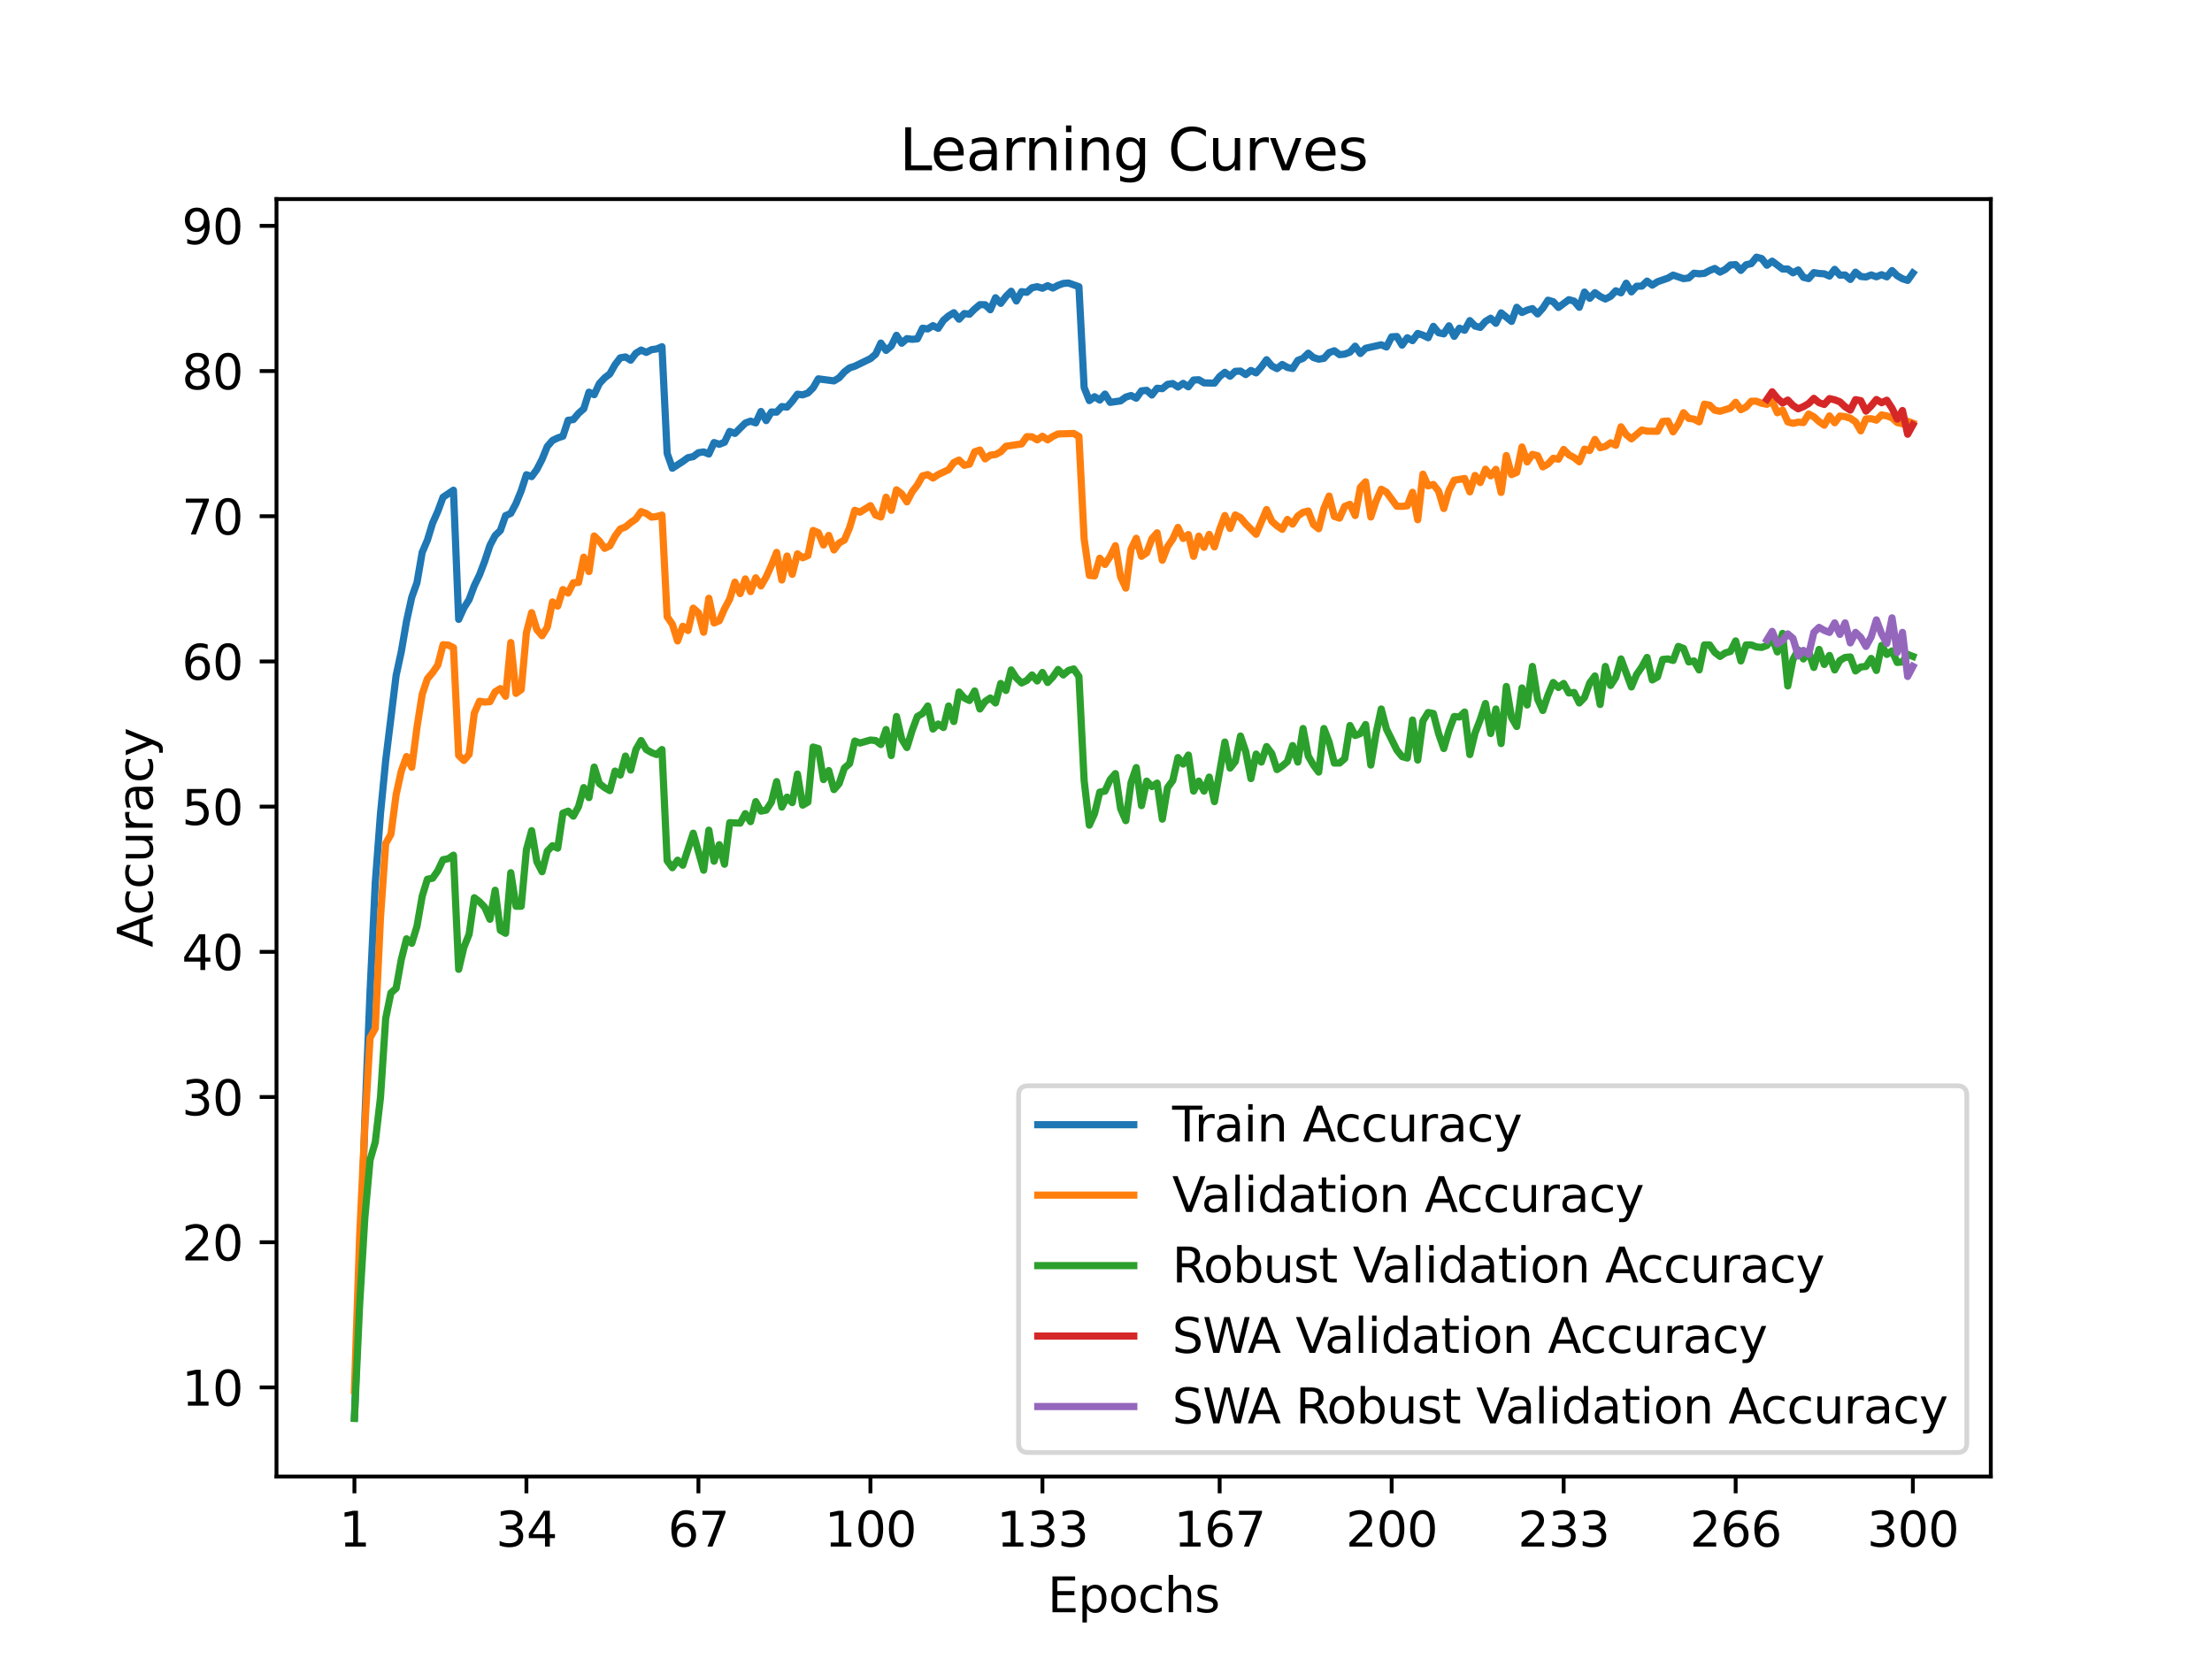 <?xml version="1.0" encoding="utf-8" standalone="no"?>
<!DOCTYPE svg PUBLIC "-//W3C//DTD SVG 1.1//EN"
  "http://www.w3.org/Graphics/SVG/1.1/DTD/svg11.dtd">
<svg xmlns:xlink="http://www.w3.org/1999/xlink" width="460.8pt" height="345.6pt" viewBox="0 0 460.8 345.6" xmlns="http://www.w3.org/2000/svg" version="1.1">
 <defs>
  <style type="text/css">*{stroke-linejoin: round; stroke-linecap: butt}</style>
 </defs>
 <g id="figure_1">
  <g id="patch_1">
   <path d="M 0 345.6 
L 460.8 345.6 
L 460.8 0 
L 0 0 
z
" style="fill: #ffffff"/>
  </g>
  <g id="axes_1">
   <g id="patch_2">
    <path d="M 57.6 307.584 
L 414.72 307.584 
L 414.72 41.472 
L 57.6 41.472 
z
" style="fill: #ffffff"/>
   </g>
   <g id="matplotlib.axis_1">
    <g id="xtick_1">
     <g id="line2d_1">
      <defs>
       <path id="m3c222fd1fa" d="M 0 0 
L 0 3.5 
" style="stroke: #000000; stroke-width: 0.8"/>
      </defs>
      <g>
       <use xlink:href="#m3c222fd1fa" x="73.833" y="307.584" style="stroke: #000000; stroke-width: 0.8"/>
      </g>
     </g>
     <g id="text_1">
      <!-- 1 -->
      <g transform="translate(70.651 322.182) scale(0.1 -0.1)">
       <defs>
        <path id="DejaVuSans-31" d="M 794 531 
L 1825 531 
L 1825 4091 
L 703 3866 
L 703 4441 
L 1819 4666 
L 2450 4666 
L 2450 531 
L 3481 531 
L 3481 0 
L 794 0 
L 794 531 
z
" transform="scale(0.016)"/>
       </defs>
       <use xlink:href="#DejaVuSans-31"/>
      </g>
     </g>
    </g>
    <g id="xtick_2">
     <g id="line2d_2">
      <g>
       <use xlink:href="#m3c222fd1fa" x="109.664" y="307.584" style="stroke: #000000; stroke-width: 0.8"/>
      </g>
     </g>
     <g id="text_2">
      <!-- 34 -->
      <g transform="translate(103.302 322.182) scale(0.1 -0.1)">
       <defs>
        <path id="DejaVuSans-33" d="M 2597 2516 
Q 3050 2419 3304 2112 
Q 3559 1806 3559 1356 
Q 3559 666 3084 287 
Q 2609 -91 1734 -91 
Q 1441 -91 1130 -33 
Q 819 25 488 141 
L 488 750 
Q 750 597 1062 519 
Q 1375 441 1716 441 
Q 2309 441 2620 675 
Q 2931 909 2931 1356 
Q 2931 1769 2642 2001 
Q 2353 2234 1838 2234 
L 1294 2234 
L 1294 2753 
L 1863 2753 
Q 2328 2753 2575 2939 
Q 2822 3125 2822 3475 
Q 2822 3834 2567 4026 
Q 2313 4219 1838 4219 
Q 1578 4219 1281 4162 
Q 984 4106 628 3988 
L 628 4550 
Q 988 4650 1302 4700 
Q 1616 4750 1894 4750 
Q 2613 4750 3031 4423 
Q 3450 4097 3450 3541 
Q 3450 3153 3228 2886 
Q 3006 2619 2597 2516 
z
" transform="scale(0.016)"/>
        <path id="DejaVuSans-34" d="M 2419 4116 
L 825 1625 
L 2419 1625 
L 2419 4116 
z
M 2253 4666 
L 3047 4666 
L 3047 1625 
L 3713 1625 
L 3713 1100 
L 3047 1100 
L 3047 0 
L 2419 0 
L 2419 1100 
L 313 1100 
L 313 1709 
L 2253 4666 
z
" transform="scale(0.016)"/>
       </defs>
       <use xlink:href="#DejaVuSans-33"/>
       <use xlink:href="#DejaVuSans-34" x="63.623"/>
      </g>
     </g>
    </g>
    <g id="xtick_3">
     <g id="line2d_3">
      <g>
       <use xlink:href="#m3c222fd1fa" x="145.496" y="307.584" style="stroke: #000000; stroke-width: 0.8"/>
      </g>
     </g>
     <g id="text_3">
      <!-- 67 -->
      <g transform="translate(139.133 322.182) scale(0.1 -0.1)">
       <defs>
        <path id="DejaVuSans-36" d="M 2113 2584 
Q 1688 2584 1439 2293 
Q 1191 2003 1191 1497 
Q 1191 994 1439 701 
Q 1688 409 2113 409 
Q 2538 409 2786 701 
Q 3034 994 3034 1497 
Q 3034 2003 2786 2293 
Q 2538 2584 2113 2584 
z
M 3366 4563 
L 3366 3988 
Q 3128 4100 2886 4159 
Q 2644 4219 2406 4219 
Q 1781 4219 1451 3797 
Q 1122 3375 1075 2522 
Q 1259 2794 1537 2939 
Q 1816 3084 2150 3084 
Q 2853 3084 3261 2657 
Q 3669 2231 3669 1497 
Q 3669 778 3244 343 
Q 2819 -91 2113 -91 
Q 1303 -91 875 529 
Q 447 1150 447 2328 
Q 447 3434 972 4092 
Q 1497 4750 2381 4750 
Q 2619 4750 2861 4703 
Q 3103 4656 3366 4563 
z
" transform="scale(0.016)"/>
        <path id="DejaVuSans-37" d="M 525 4666 
L 3525 4666 
L 3525 4397 
L 1831 0 
L 1172 0 
L 2766 4134 
L 525 4134 
L 525 4666 
z
" transform="scale(0.016)"/>
       </defs>
       <use xlink:href="#DejaVuSans-36"/>
       <use xlink:href="#DejaVuSans-37" x="63.623"/>
      </g>
     </g>
    </g>
    <g id="xtick_4">
     <g id="line2d_4">
      <g>
       <use xlink:href="#m3c222fd1fa" x="181.327" y="307.584" style="stroke: #000000; stroke-width: 0.8"/>
      </g>
     </g>
     <g id="text_4">
      <!-- 100 -->
      <g transform="translate(171.783 322.182) scale(0.1 -0.1)">
       <defs>
        <path id="DejaVuSans-30" d="M 2034 4250 
Q 1547 4250 1301 3770 
Q 1056 3291 1056 2328 
Q 1056 1369 1301 889 
Q 1547 409 2034 409 
Q 2525 409 2770 889 
Q 3016 1369 3016 2328 
Q 3016 3291 2770 3770 
Q 2525 4250 2034 4250 
z
M 2034 4750 
Q 2819 4750 3233 4129 
Q 3647 3509 3647 2328 
Q 3647 1150 3233 529 
Q 2819 -91 2034 -91 
Q 1250 -91 836 529 
Q 422 1150 422 2328 
Q 422 3509 836 4129 
Q 1250 4750 2034 4750 
z
" transform="scale(0.016)"/>
       </defs>
       <use xlink:href="#DejaVuSans-31"/>
       <use xlink:href="#DejaVuSans-30" x="63.623"/>
       <use xlink:href="#DejaVuSans-30" x="127.246"/>
      </g>
     </g>
    </g>
    <g id="xtick_5">
     <g id="line2d_5">
      <g>
       <use xlink:href="#m3c222fd1fa" x="217.158" y="307.584" style="stroke: #000000; stroke-width: 0.8"/>
      </g>
     </g>
     <g id="text_5">
      <!-- 133 -->
      <g transform="translate(207.615 322.182) scale(0.1 -0.1)">
       <use xlink:href="#DejaVuSans-31"/>
       <use xlink:href="#DejaVuSans-33" x="63.623"/>
       <use xlink:href="#DejaVuSans-33" x="127.246"/>
      </g>
     </g>
    </g>
    <g id="xtick_6">
     <g id="line2d_6">
      <g>
       <use xlink:href="#m3c222fd1fa" x="254.076" y="307.584" style="stroke: #000000; stroke-width: 0.8"/>
      </g>
     </g>
     <g id="text_6">
      <!-- 167 -->
      <g transform="translate(244.532 322.182) scale(0.1 -0.1)">
       <use xlink:href="#DejaVuSans-31"/>
       <use xlink:href="#DejaVuSans-36" x="63.623"/>
       <use xlink:href="#DejaVuSans-37" x="127.246"/>
      </g>
     </g>
    </g>
    <g id="xtick_7">
     <g id="line2d_7">
      <g>
       <use xlink:href="#m3c222fd1fa" x="289.907" y="307.584" style="stroke: #000000; stroke-width: 0.8"/>
      </g>
     </g>
     <g id="text_7">
      <!-- 200 -->
      <g transform="translate(280.363 322.182) scale(0.1 -0.1)">
       <defs>
        <path id="DejaVuSans-32" d="M 1228 531 
L 3431 531 
L 3431 0 
L 469 0 
L 469 531 
Q 828 903 1448 1529 
Q 2069 2156 2228 2338 
Q 2531 2678 2651 2914 
Q 2772 3150 2772 3378 
Q 2772 3750 2511 3984 
Q 2250 4219 1831 4219 
Q 1534 4219 1204 4116 
Q 875 4013 500 3803 
L 500 4441 
Q 881 4594 1212 4672 
Q 1544 4750 1819 4750 
Q 2544 4750 2975 4387 
Q 3406 4025 3406 3419 
Q 3406 3131 3298 2873 
Q 3191 2616 2906 2266 
Q 2828 2175 2409 1742 
Q 1991 1309 1228 531 
z
" transform="scale(0.016)"/>
       </defs>
       <use xlink:href="#DejaVuSans-32"/>
       <use xlink:href="#DejaVuSans-30" x="63.623"/>
       <use xlink:href="#DejaVuSans-30" x="127.246"/>
      </g>
     </g>
    </g>
    <g id="xtick_8">
     <g id="line2d_8">
      <g>
       <use xlink:href="#m3c222fd1fa" x="325.739" y="307.584" style="stroke: #000000; stroke-width: 0.8"/>
      </g>
     </g>
     <g id="text_8">
      <!-- 233 -->
      <g transform="translate(316.195 322.182) scale(0.1 -0.1)">
       <use xlink:href="#DejaVuSans-32"/>
       <use xlink:href="#DejaVuSans-33" x="63.623"/>
       <use xlink:href="#DejaVuSans-33" x="127.246"/>
      </g>
     </g>
    </g>
    <g id="xtick_9">
     <g id="line2d_9">
      <g>
       <use xlink:href="#m3c222fd1fa" x="361.57" y="307.584" style="stroke: #000000; stroke-width: 0.8"/>
      </g>
     </g>
     <g id="text_9">
      <!-- 266 -->
      <g transform="translate(352.026 322.182) scale(0.1 -0.1)">
       <use xlink:href="#DejaVuSans-32"/>
       <use xlink:href="#DejaVuSans-36" x="63.623"/>
       <use xlink:href="#DejaVuSans-36" x="127.246"/>
      </g>
     </g>
    </g>
    <g id="xtick_10">
     <g id="line2d_10">
      <g>
       <use xlink:href="#m3c222fd1fa" x="398.487" y="307.584" style="stroke: #000000; stroke-width: 0.8"/>
      </g>
     </g>
     <g id="text_10">
      <!-- 300 -->
      <g transform="translate(388.944 322.182) scale(0.1 -0.1)">
       <use xlink:href="#DejaVuSans-33"/>
       <use xlink:href="#DejaVuSans-30" x="63.623"/>
       <use xlink:href="#DejaVuSans-30" x="127.246"/>
      </g>
     </g>
    </g>
    <g id="text_11">
     <!-- Epochs -->
     <g transform="translate(218.244 335.861) scale(0.1 -0.1)">
      <defs>
       <path id="DejaVuSans-45" d="M 628 4666 
L 3578 4666 
L 3578 4134 
L 1259 4134 
L 1259 2753 
L 3481 2753 
L 3481 2222 
L 1259 2222 
L 1259 531 
L 3634 531 
L 3634 0 
L 628 0 
L 628 4666 
z
" transform="scale(0.016)"/>
       <path id="DejaVuSans-70" d="M 1159 525 
L 1159 -1331 
L 581 -1331 
L 581 3500 
L 1159 3500 
L 1159 2969 
Q 1341 3281 1617 3432 
Q 1894 3584 2278 3584 
Q 2916 3584 3314 3078 
Q 3713 2572 3713 1747 
Q 3713 922 3314 415 
Q 2916 -91 2278 -91 
Q 1894 -91 1617 61 
Q 1341 213 1159 525 
z
M 3116 1747 
Q 3116 2381 2855 2742 
Q 2594 3103 2138 3103 
Q 1681 3103 1420 2742 
Q 1159 2381 1159 1747 
Q 1159 1113 1420 752 
Q 1681 391 2138 391 
Q 2594 391 2855 752 
Q 3116 1113 3116 1747 
z
" transform="scale(0.016)"/>
       <path id="DejaVuSans-6f" d="M 1959 3097 
Q 1497 3097 1228 2736 
Q 959 2375 959 1747 
Q 959 1119 1226 758 
Q 1494 397 1959 397 
Q 2419 397 2687 759 
Q 2956 1122 2956 1747 
Q 2956 2369 2687 2733 
Q 2419 3097 1959 3097 
z
M 1959 3584 
Q 2709 3584 3137 3096 
Q 3566 2609 3566 1747 
Q 3566 888 3137 398 
Q 2709 -91 1959 -91 
Q 1206 -91 779 398 
Q 353 888 353 1747 
Q 353 2609 779 3096 
Q 1206 3584 1959 3584 
z
" transform="scale(0.016)"/>
       <path id="DejaVuSans-63" d="M 3122 3366 
L 3122 2828 
Q 2878 2963 2633 3030 
Q 2388 3097 2138 3097 
Q 1578 3097 1268 2742 
Q 959 2388 959 1747 
Q 959 1106 1268 751 
Q 1578 397 2138 397 
Q 2388 397 2633 464 
Q 2878 531 3122 666 
L 3122 134 
Q 2881 22 2623 -34 
Q 2366 -91 2075 -91 
Q 1284 -91 818 406 
Q 353 903 353 1747 
Q 353 2603 823 3093 
Q 1294 3584 2113 3584 
Q 2378 3584 2631 3529 
Q 2884 3475 3122 3366 
z
" transform="scale(0.016)"/>
       <path id="DejaVuSans-68" d="M 3513 2113 
L 3513 0 
L 2938 0 
L 2938 2094 
Q 2938 2591 2744 2837 
Q 2550 3084 2163 3084 
Q 1697 3084 1428 2787 
Q 1159 2491 1159 1978 
L 1159 0 
L 581 0 
L 581 4863 
L 1159 4863 
L 1159 2956 
Q 1366 3272 1645 3428 
Q 1925 3584 2291 3584 
Q 2894 3584 3203 3211 
Q 3513 2838 3513 2113 
z
" transform="scale(0.016)"/>
       <path id="DejaVuSans-73" d="M 2834 3397 
L 2834 2853 
Q 2591 2978 2328 3040 
Q 2066 3103 1784 3103 
Q 1356 3103 1142 2972 
Q 928 2841 928 2578 
Q 928 2378 1081 2264 
Q 1234 2150 1697 2047 
L 1894 2003 
Q 2506 1872 2764 1633 
Q 3022 1394 3022 966 
Q 3022 478 2636 193 
Q 2250 -91 1575 -91 
Q 1294 -91 989 -36 
Q 684 19 347 128 
L 347 722 
Q 666 556 975 473 
Q 1284 391 1588 391 
Q 1994 391 2212 530 
Q 2431 669 2431 922 
Q 2431 1156 2273 1281 
Q 2116 1406 1581 1522 
L 1381 1569 
Q 847 1681 609 1914 
Q 372 2147 372 2553 
Q 372 3047 722 3315 
Q 1072 3584 1716 3584 
Q 2034 3584 2315 3537 
Q 2597 3491 2834 3397 
z
" transform="scale(0.016)"/>
      </defs>
      <use xlink:href="#DejaVuSans-45"/>
      <use xlink:href="#DejaVuSans-70" x="63.184"/>
      <use xlink:href="#DejaVuSans-6f" x="126.66"/>
      <use xlink:href="#DejaVuSans-63" x="187.842"/>
      <use xlink:href="#DejaVuSans-68" x="242.822"/>
      <use xlink:href="#DejaVuSans-73" x="306.201"/>
     </g>
    </g>
   </g>
   <g id="matplotlib.axis_2">
    <g id="ytick_1">
     <g id="line2d_11">
      <defs>
       <path id="maaeb401f5a" d="M 0 0 
L -3.5 0 
" style="stroke: #000000; stroke-width: 0.8"/>
      </defs>
      <g>
       <use xlink:href="#maaeb401f5a" x="57.6" y="289.022" style="stroke: #000000; stroke-width: 0.8"/>
      </g>
     </g>
     <g id="text_12">
      <!-- 10 -->
      <g transform="translate(37.875 292.821) scale(0.1 -0.1)">
       <use xlink:href="#DejaVuSans-31"/>
       <use xlink:href="#DejaVuSans-30" x="63.623"/>
      </g>
     </g>
    </g>
    <g id="ytick_2">
     <g id="line2d_12">
      <g>
       <use xlink:href="#maaeb401f5a" x="57.6" y="258.775" style="stroke: #000000; stroke-width: 0.8"/>
      </g>
     </g>
     <g id="text_13">
      <!-- 20 -->
      <g transform="translate(37.875 262.574) scale(0.1 -0.1)">
       <use xlink:href="#DejaVuSans-32"/>
       <use xlink:href="#DejaVuSans-30" x="63.623"/>
      </g>
     </g>
    </g>
    <g id="ytick_3">
     <g id="line2d_13">
      <g>
       <use xlink:href="#maaeb401f5a" x="57.6" y="228.529" style="stroke: #000000; stroke-width: 0.8"/>
      </g>
     </g>
     <g id="text_14">
      <!-- 30 -->
      <g transform="translate(37.875 232.328) scale(0.1 -0.1)">
       <use xlink:href="#DejaVuSans-33"/>
       <use xlink:href="#DejaVuSans-30" x="63.623"/>
      </g>
     </g>
    </g>
    <g id="ytick_4">
     <g id="line2d_14">
      <g>
       <use xlink:href="#maaeb401f5a" x="57.6" y="198.282" style="stroke: #000000; stroke-width: 0.8"/>
      </g>
     </g>
     <g id="text_15">
      <!-- 40 -->
      <g transform="translate(37.875 202.081) scale(0.1 -0.1)">
       <use xlink:href="#DejaVuSans-34"/>
       <use xlink:href="#DejaVuSans-30" x="63.623"/>
      </g>
     </g>
    </g>
    <g id="ytick_5">
     <g id="line2d_15">
      <g>
       <use xlink:href="#maaeb401f5a" x="57.6" y="168.036" style="stroke: #000000; stroke-width: 0.8"/>
      </g>
     </g>
     <g id="text_16">
      <!-- 50 -->
      <g transform="translate(37.875 171.835) scale(0.1 -0.1)">
       <defs>
        <path id="DejaVuSans-35" d="M 691 4666 
L 3169 4666 
L 3169 4134 
L 1269 4134 
L 1269 2991 
Q 1406 3038 1543 3061 
Q 1681 3084 1819 3084 
Q 2600 3084 3056 2656 
Q 3513 2228 3513 1497 
Q 3513 744 3044 326 
Q 2575 -91 1722 -91 
Q 1428 -91 1123 -41 
Q 819 9 494 109 
L 494 744 
Q 775 591 1075 516 
Q 1375 441 1709 441 
Q 2250 441 2565 725 
Q 2881 1009 2881 1497 
Q 2881 1984 2565 2268 
Q 2250 2553 1709 2553 
Q 1456 2553 1204 2497 
Q 953 2441 691 2322 
L 691 4666 
z
" transform="scale(0.016)"/>
       </defs>
       <use xlink:href="#DejaVuSans-35"/>
       <use xlink:href="#DejaVuSans-30" x="63.623"/>
      </g>
     </g>
    </g>
    <g id="ytick_6">
     <g id="line2d_16">
      <g>
       <use xlink:href="#maaeb401f5a" x="57.6" y="137.789" style="stroke: #000000; stroke-width: 0.8"/>
      </g>
     </g>
     <g id="text_17">
      <!-- 60 -->
      <g transform="translate(37.875 141.588) scale(0.1 -0.1)">
       <use xlink:href="#DejaVuSans-36"/>
       <use xlink:href="#DejaVuSans-30" x="63.623"/>
      </g>
     </g>
    </g>
    <g id="ytick_7">
     <g id="line2d_17">
      <g>
       <use xlink:href="#maaeb401f5a" x="57.6" y="107.543" style="stroke: #000000; stroke-width: 0.8"/>
      </g>
     </g>
     <g id="text_18">
      <!-- 70 -->
      <g transform="translate(37.875 111.342) scale(0.1 -0.1)">
       <use xlink:href="#DejaVuSans-37"/>
       <use xlink:href="#DejaVuSans-30" x="63.623"/>
      </g>
     </g>
    </g>
    <g id="ytick_8">
     <g id="line2d_18">
      <g>
       <use xlink:href="#maaeb401f5a" x="57.6" y="77.296" style="stroke: #000000; stroke-width: 0.8"/>
      </g>
     </g>
     <g id="text_19">
      <!-- 80 -->
      <g transform="translate(37.875 81.096) scale(0.1 -0.1)">
       <defs>
        <path id="DejaVuSans-38" d="M 2034 2216 
Q 1584 2216 1326 1975 
Q 1069 1734 1069 1313 
Q 1069 891 1326 650 
Q 1584 409 2034 409 
Q 2484 409 2743 651 
Q 3003 894 3003 1313 
Q 3003 1734 2745 1975 
Q 2488 2216 2034 2216 
z
M 1403 2484 
Q 997 2584 770 2862 
Q 544 3141 544 3541 
Q 544 4100 942 4425 
Q 1341 4750 2034 4750 
Q 2731 4750 3128 4425 
Q 3525 4100 3525 3541 
Q 3525 3141 3298 2862 
Q 3072 2584 2669 2484 
Q 3125 2378 3379 2068 
Q 3634 1759 3634 1313 
Q 3634 634 3220 271 
Q 2806 -91 2034 -91 
Q 1263 -91 848 271 
Q 434 634 434 1313 
Q 434 1759 690 2068 
Q 947 2378 1403 2484 
z
M 1172 3481 
Q 1172 3119 1398 2916 
Q 1625 2713 2034 2713 
Q 2441 2713 2670 2916 
Q 2900 3119 2900 3481 
Q 2900 3844 2670 4047 
Q 2441 4250 2034 4250 
Q 1625 4250 1398 4047 
Q 1172 3844 1172 3481 
z
" transform="scale(0.016)"/>
       </defs>
       <use xlink:href="#DejaVuSans-38"/>
       <use xlink:href="#DejaVuSans-30" x="63.623"/>
      </g>
     </g>
    </g>
    <g id="ytick_9">
     <g id="line2d_19">
      <g>
       <use xlink:href="#maaeb401f5a" x="57.6" y="47.05" style="stroke: #000000; stroke-width: 0.8"/>
      </g>
     </g>
     <g id="text_20">
      <!-- 90 -->
      <g transform="translate(37.875 50.849) scale(0.1 -0.1)">
       <defs>
        <path id="DejaVuSans-39" d="M 703 97 
L 703 672 
Q 941 559 1184 500 
Q 1428 441 1663 441 
Q 2288 441 2617 861 
Q 2947 1281 2994 2138 
Q 2813 1869 2534 1725 
Q 2256 1581 1919 1581 
Q 1219 1581 811 2004 
Q 403 2428 403 3163 
Q 403 3881 828 4315 
Q 1253 4750 1959 4750 
Q 2769 4750 3195 4129 
Q 3622 3509 3622 2328 
Q 3622 1225 3098 567 
Q 2575 -91 1691 -91 
Q 1453 -91 1209 -44 
Q 966 3 703 97 
z
M 1959 2075 
Q 2384 2075 2632 2365 
Q 2881 2656 2881 3163 
Q 2881 3666 2632 3958 
Q 2384 4250 1959 4250 
Q 1534 4250 1286 3958 
Q 1038 3666 1038 3163 
Q 1038 2656 1286 2365 
Q 1534 2075 1959 2075 
z
" transform="scale(0.016)"/>
       </defs>
       <use xlink:href="#DejaVuSans-39"/>
       <use xlink:href="#DejaVuSans-30" x="63.623"/>
      </g>
     </g>
    </g>
    <g id="text_21">
     <!-- Accuracy -->
     <g transform="translate(31.795 197.356) rotate(-90) scale(0.1 -0.1)">
      <defs>
       <path id="DejaVuSans-41" d="M 2188 4044 
L 1331 1722 
L 3047 1722 
L 2188 4044 
z
M 1831 4666 
L 2547 4666 
L 4325 0 
L 3669 0 
L 3244 1197 
L 1141 1197 
L 716 0 
L 50 0 
L 1831 4666 
z
" transform="scale(0.016)"/>
       <path id="DejaVuSans-75" d="M 544 1381 
L 544 3500 
L 1119 3500 
L 1119 1403 
Q 1119 906 1312 657 
Q 1506 409 1894 409 
Q 2359 409 2629 706 
Q 2900 1003 2900 1516 
L 2900 3500 
L 3475 3500 
L 3475 0 
L 2900 0 
L 2900 538 
Q 2691 219 2414 64 
Q 2138 -91 1772 -91 
Q 1169 -91 856 284 
Q 544 659 544 1381 
z
M 1991 3584 
L 1991 3584 
z
" transform="scale(0.016)"/>
       <path id="DejaVuSans-72" d="M 2631 2963 
Q 2534 3019 2420 3045 
Q 2306 3072 2169 3072 
Q 1681 3072 1420 2755 
Q 1159 2438 1159 1844 
L 1159 0 
L 581 0 
L 581 3500 
L 1159 3500 
L 1159 2956 
Q 1341 3275 1631 3429 
Q 1922 3584 2338 3584 
Q 2397 3584 2469 3576 
Q 2541 3569 2628 3553 
L 2631 2963 
z
" transform="scale(0.016)"/>
       <path id="DejaVuSans-61" d="M 2194 1759 
Q 1497 1759 1228 1600 
Q 959 1441 959 1056 
Q 959 750 1161 570 
Q 1363 391 1709 391 
Q 2188 391 2477 730 
Q 2766 1069 2766 1631 
L 2766 1759 
L 2194 1759 
z
M 3341 1997 
L 3341 0 
L 2766 0 
L 2766 531 
Q 2569 213 2275 61 
Q 1981 -91 1556 -91 
Q 1019 -91 701 211 
Q 384 513 384 1019 
Q 384 1609 779 1909 
Q 1175 2209 1959 2209 
L 2766 2209 
L 2766 2266 
Q 2766 2663 2505 2880 
Q 2244 3097 1772 3097 
Q 1472 3097 1187 3025 
Q 903 2953 641 2809 
L 641 3341 
Q 956 3463 1253 3523 
Q 1550 3584 1831 3584 
Q 2591 3584 2966 3190 
Q 3341 2797 3341 1997 
z
" transform="scale(0.016)"/>
       <path id="DejaVuSans-79" d="M 2059 -325 
Q 1816 -950 1584 -1140 
Q 1353 -1331 966 -1331 
L 506 -1331 
L 506 -850 
L 844 -850 
Q 1081 -850 1212 -737 
Q 1344 -625 1503 -206 
L 1606 56 
L 191 3500 
L 800 3500 
L 1894 763 
L 2988 3500 
L 3597 3500 
L 2059 -325 
z
" transform="scale(0.016)"/>
      </defs>
      <use xlink:href="#DejaVuSans-41"/>
      <use xlink:href="#DejaVuSans-63" x="66.658"/>
      <use xlink:href="#DejaVuSans-63" x="121.639"/>
      <use xlink:href="#DejaVuSans-75" x="176.619"/>
      <use xlink:href="#DejaVuSans-72" x="239.998"/>
      <use xlink:href="#DejaVuSans-61" x="281.111"/>
      <use xlink:href="#DejaVuSans-63" x="342.391"/>
      <use xlink:href="#DejaVuSans-79" x="397.371"/>
     </g>
    </g>
   </g>
   <g id="line2d_20">
    <path d="M 73.833 295.32 
L 74.919 266.692 
L 76.004 233.285 
L 77.09 206.539 
L 78.176 183.885 
L 79.262 169.518 
L 80.348 158.417 
L 82.519 140.716 
L 83.605 135.702 
L 84.691 129.381 
L 85.777 124.42 
L 86.862 121.373 
L 87.948 115.074 
L 89.034 112.526 
L 90.12 108.964 
L 91.206 106.522 
L 92.291 103.581 
L 94.463 102.121 
L 95.549 129.025 
L 96.635 126.643 
L 97.72 124.912 
L 98.806 122.008 
L 99.892 119.755 
L 100.978 116.904 
L 102.064 113.615 
L 103.149 111.558 
L 104.235 110.515 
L 105.321 107.422 
L 106.407 106.938 
L 107.493 104.889 
L 108.578 102.219 
L 109.664 98.892 
L 110.75 99.286 
L 111.836 97.796 
L 112.922 95.686 
L 114.007 93.017 
L 115.093 91.762 
L 116.179 91.232 
L 117.265 90.869 
L 118.351 87.55 
L 119.436 87.406 
L 120.522 86.113 
L 121.608 85.153 
L 122.694 81.697 
L 123.78 82.219 
L 124.865 79.898 
L 125.951 78.725 
L 127.037 77.894 
L 128.123 75.973 
L 129.209 74.544 
L 130.294 74.355 
L 131.38 75.035 
L 132.466 73.591 
L 133.552 72.926 
L 134.638 73.41 
L 135.723 72.843 
L 136.809 72.691 
L 137.895 72.23 
L 138.981 94.446 
L 140.067 97.539 
L 142.238 96.132 
L 143.324 95.338 
L 144.41 95.127 
L 145.496 94.31 
L 146.581 94.144 
L 147.667 94.582 
L 148.753 92.193 
L 149.839 92.556 
L 150.925 92.132 
L 152.01 89.871 
L 153.096 90.287 
L 155.268 88.125 
L 156.354 87.731 
L 157.439 88.094 
L 158.525 85.72 
L 159.611 87.618 
L 160.697 85.818 
L 161.783 85.856 
L 162.868 84.699 
L 163.954 84.805 
L 165.04 83.588 
L 166.126 82.121 
L 167.212 82.257 
L 168.297 81.871 
L 169.383 80.797 
L 170.469 78.922 
L 173.726 79.346 
L 174.812 78.695 
L 175.898 77.478 
L 176.984 76.638 
L 178.07 76.291 
L 181.327 74.71 
L 182.413 73.788 
L 183.499 71.466 
L 184.584 72.994 
L 185.67 72.079 
L 186.756 69.848 
L 187.842 71.504 
L 188.928 70.544 
L 190.013 70.687 
L 191.099 70.589 
L 192.185 68.374 
L 193.271 68.517 
L 194.357 67.837 
L 195.442 68.396 
L 196.528 66.733 
L 197.614 65.81 
L 198.7 65.145 
L 199.786 66.491 
L 200.871 65.319 
L 201.957 65.455 
L 203.043 64.374 
L 204.129 63.466 
L 205.215 63.481 
L 206.3 64.525 
L 207.386 62.029 
L 208.472 63.194 
L 209.558 61.75 
L 210.644 60.668 
L 211.729 62.702 
L 212.815 60.752 
L 213.901 60.895 
L 214.987 59.942 
L 216.073 59.723 
L 217.158 60.048 
L 218.244 59.511 
L 219.33 60.01 
L 220.416 59.436 
L 221.502 59.043 
L 222.587 58.959 
L 224.759 59.723 
L 225.845 80.722 
L 226.931 83.451 
L 228.016 82.642 
L 229.102 83.338 
L 230.188 82.098 
L 231.274 83.822 
L 233.445 83.512 
L 234.531 82.718 
L 235.617 82.393 
L 236.703 82.952 
L 237.789 81.425 
L 238.875 81.312 
L 239.96 82.287 
L 241.046 80.881 
L 242.132 80.964 
L 243.218 80.071 
L 244.304 79.898 
L 245.389 80.623 
L 246.475 79.86 
L 247.561 80.578 
L 248.647 79.164 
L 249.733 79.111 
L 250.818 79.761 
L 252.99 79.814 
L 254.076 78.438 
L 255.162 77.561 
L 256.247 78.378 
L 257.333 77.349 
L 258.419 77.304 
L 259.505 78.03 
L 260.591 77.175 
L 261.676 77.674 
L 262.762 76.434 
L 263.848 74.937 
L 264.934 76.223 
L 266.02 76.79 
L 267.105 75.928 
L 268.191 76.54 
L 269.277 76.767 
L 270.363 75.073 
L 271.449 74.65 
L 272.534 73.576 
L 273.62 74.483 
L 274.706 74.824 
L 275.792 74.65 
L 276.878 73.455 
L 277.963 73.069 
L 279.049 73.878 
L 280.135 73.765 
L 281.221 73.349 
L 282.307 72.117 
L 283.392 73.637 
L 284.478 72.555 
L 287.736 71.822 
L 288.821 72.283 
L 289.907 70.173 
L 290.993 70.105 
L 292.079 71.897 
L 293.165 70.362 
L 294.25 70.96 
L 295.336 69.463 
L 296.422 69.818 
L 297.508 70.355 
L 298.594 67.988 
L 299.679 69.311 
L 300.765 69.553 
L 301.851 67.875 
L 302.937 70.067 
L 304.023 68.366 
L 305.108 68.805 
L 306.194 66.793 
L 307.28 67.928 
L 308.366 68.2 
L 309.452 66.96 
L 310.537 66.294 
L 311.623 67.345 
L 312.709 65.175 
L 314.881 66.952 
L 315.966 64.018 
L 317.052 65.099 
L 318.138 64.6 
L 319.224 64.29 
L 320.31 65.402 
L 321.395 64.2 
L 322.481 62.536 
L 323.567 62.854 
L 324.653 64.041 
L 326.824 62.43 
L 327.91 62.733 
L 328.996 64.011 
L 330.082 60.842 
L 331.168 62.143 
L 332.253 60.971 
L 333.339 61.757 
L 334.425 62.287 
L 335.511 61.735 
L 336.597 60.578 
L 337.682 61.001 
L 338.768 58.997 
L 339.854 60.804 
L 340.94 59.625 
L 342.026 59.602 
L 343.111 58.559 
L 344.197 59.398 
L 345.283 58.695 
L 347.455 57.939 
L 348.54 57.311 
L 350.712 58.044 
L 351.798 57.901 
L 352.884 56.91 
L 353.969 57.039 
L 355.055 56.948 
L 356.141 56.358 
L 357.227 55.927 
L 358.313 56.691 
L 359.398 56.131 
L 360.484 55.194 
L 361.57 55.126 
L 362.656 56.328 
L 363.742 55.156 
L 364.827 54.914 
L 365.913 53.568 
L 366.999 53.87 
L 368.085 55.254 
L 369.171 54.407 
L 371.342 56.041 
L 372.428 56.041 
L 373.514 56.835 
L 374.6 56.237 
L 375.685 57.772 
L 376.771 58.037 
L 377.857 56.789 
L 378.943 56.971 
L 380.029 57.039 
L 381.114 57.515 
L 382.2 56.109 
L 383.286 57.319 
L 384.372 57.288 
L 385.458 58.218 
L 386.543 56.699 
L 387.629 57.591 
L 388.715 57.697 
L 389.801 57.273 
L 390.887 57.659 
L 391.972 57.22 
L 393.058 57.674 
L 394.144 56.366 
L 395.23 57.44 
L 396.316 58.067 
L 397.401 58.415 
L 398.487 56.88 
L 398.487 56.88 
" clip-path="url(#p57cbd5bdc5)" style="fill: none; stroke: #1f77b4; stroke-width: 1.5; stroke-linecap: square"/>
   </g>
   <g id="line2d_21">
    <path d="M 73.833 289.687 
L 74.919 257.626 
L 76.004 234.578 
L 77.09 216.188 
L 78.176 214.252 
L 79.262 191.144 
L 80.348 175.718 
L 81.433 173.813 
L 82.519 165.555 
L 83.605 160.595 
L 84.691 157.601 
L 85.777 159.839 
L 86.862 151.551 
L 87.948 144.655 
L 89.034 141.389 
L 90.12 140.118 
L 91.206 138.545 
L 92.291 134.311 
L 93.377 134.371 
L 94.463 134.916 
L 95.549 157.359 
L 96.635 158.417 
L 97.72 157.147 
L 98.806 148.557 
L 99.892 146.077 
L 100.978 146.258 
L 102.064 146.168 
L 103.149 144.111 
L 104.235 143.445 
L 105.321 145.048 
L 106.407 133.857 
L 107.493 144.443 
L 108.578 143.657 
L 109.664 131.77 
L 110.75 127.626 
L 111.836 131.165 
L 112.922 132.436 
L 114.007 130.681 
L 115.093 125.388 
L 116.179 126.265 
L 117.265 122.817 
L 118.351 123.543 
L 119.436 121.396 
L 120.522 121.335 
L 121.608 116.072 
L 122.694 119.067 
L 123.78 111.656 
L 124.865 112.715 
L 125.951 114.227 
L 127.037 113.713 
L 128.123 111.687 
L 129.209 110.204 
L 130.294 109.781 
L 131.38 108.874 
L 132.466 108.117 
L 133.552 106.575 
L 134.638 106.968 
L 135.723 107.724 
L 136.809 107.603 
L 137.895 107.301 
L 138.981 128.473 
L 140.067 130.046 
L 141.152 133.524 
L 142.238 130.47 
L 143.324 131.347 
L 144.41 126.689 
L 145.496 127.657 
L 146.581 131.71 
L 147.667 124.632 
L 148.753 129.774 
L 149.839 129.32 
L 150.925 126.84 
L 152.01 124.814 
L 153.096 121.275 
L 154.182 123.664 
L 155.268 120.609 
L 156.354 123.241 
L 157.439 120.367 
L 158.525 122.061 
L 159.611 120.186 
L 160.697 117.766 
L 161.783 115.074 
L 162.868 120.821 
L 163.954 115.83 
L 165.04 119.641 
L 166.126 115.377 
L 167.212 116.193 
L 168.297 115.74 
L 169.383 110.507 
L 170.469 110.961 
L 171.555 113.532 
L 172.641 111.535 
L 173.726 114.56 
L 174.812 113.108 
L 175.898 112.503 
L 176.984 109.932 
L 178.07 106.303 
L 179.155 106.696 
L 181.327 105.335 
L 182.413 107.301 
L 183.499 107.694 
L 184.584 103.581 
L 185.67 106.303 
L 186.756 102.038 
L 187.842 102.885 
L 188.928 104.548 
L 190.013 102.461 
L 191.099 101.04 
L 192.185 99.134 
L 193.271 98.862 
L 194.357 99.588 
L 195.442 98.862 
L 197.614 97.834 
L 198.7 96.352 
L 199.786 95.837 
L 200.871 96.926 
L 201.957 96.684 
L 203.043 94.113 
L 204.129 93.75 
L 205.215 95.595 
L 206.3 94.809 
L 207.386 94.688 
L 208.472 94.113 
L 209.558 92.964 
L 212.815 92.48 
L 213.901 90.968 
L 214.987 90.998 
L 216.073 91.633 
L 217.158 90.877 
L 218.244 91.633 
L 219.33 90.907 
L 220.416 90.393 
L 223.673 90.302 
L 224.759 90.907 
L 225.845 112.261 
L 226.931 119.853 
L 228.016 119.974 
L 229.102 116.284 
L 230.188 117.585 
L 231.274 115.891 
L 232.36 113.683 
L 233.445 120.156 
L 234.531 122.515 
L 235.617 114.409 
L 236.703 112.14 
L 237.789 115.891 
L 238.875 115.165 
L 239.96 112.231 
L 241.046 110.991 
L 242.132 116.707 
L 243.218 113.895 
L 244.304 112.291 
L 245.389 109.872 
L 246.475 112.171 
L 247.561 111.354 
L 248.647 115.891 
L 249.733 111.687 
L 250.818 114.016 
L 251.904 111.324 
L 252.99 113.925 
L 254.076 110.295 
L 255.162 107.392 
L 256.247 110.083 
L 257.333 107.271 
L 258.419 107.845 
L 259.505 109.146 
L 261.676 111.293 
L 263.848 106.151 
L 264.934 108.571 
L 266.02 109.539 
L 267.105 110.265 
L 268.191 108.208 
L 269.277 109.176 
L 270.363 107.482 
L 271.449 106.726 
L 272.534 106.454 
L 273.62 109.267 
L 274.706 110.144 
L 275.792 105.909 
L 276.878 103.339 
L 277.963 107.573 
L 279.049 107.936 
L 280.135 105.486 
L 281.221 105.063 
L 282.307 107.392 
L 283.392 101.524 
L 284.478 100.374 
L 285.564 107.694 
L 286.65 104.427 
L 287.736 101.917 
L 288.821 102.522 
L 290.993 105.456 
L 292.079 105.486 
L 293.165 105.365 
L 294.25 102.552 
L 295.336 108.269 
L 296.422 98.771 
L 297.508 101.221 
L 298.594 100.919 
L 299.679 102.31 
L 300.765 105.94 
L 301.851 102.159 
L 302.937 100.042 
L 305.108 99.679 
L 306.194 102.461 
L 307.28 99.044 
L 308.366 100.526 
L 309.452 97.743 
L 310.537 99.134 
L 311.623 97.773 
L 312.709 102.582 
L 313.795 94.9 
L 314.881 98.862 
L 315.966 98.408 
L 317.052 93.115 
L 318.138 96.231 
L 319.224 94.658 
L 320.31 94.93 
L 321.395 97.259 
L 322.481 96.654 
L 323.567 95.474 
L 324.653 95.656 
L 325.739 93.629 
L 326.824 94.749 
L 327.91 95.323 
L 328.996 96.2 
L 330.082 93.569 
L 331.168 93.841 
L 332.253 91.542 
L 333.339 93.266 
L 334.425 92.994 
L 335.511 92.238 
L 336.597 92.752 
L 337.682 88.911 
L 338.768 90.544 
L 339.854 91.421 
L 342.026 89.576 
L 343.111 89.818 
L 345.283 89.849 
L 346.369 87.792 
L 347.455 87.701 
L 348.54 89.97 
L 349.626 88.336 
L 350.712 85.977 
L 351.798 87.157 
L 352.884 87.308 
L 353.969 87.883 
L 355.055 84.193 
L 356.141 84.404 
L 357.227 85.463 
L 358.313 85.675 
L 360.484 85.009 
L 361.57 83.799 
L 362.656 85.342 
L 363.742 84.797 
L 364.827 83.588 
L 365.913 83.588 
L 366.999 84.011 
L 368.085 84.223 
L 369.171 83.557 
L 370.256 85.977 
L 371.342 85.433 
L 372.428 87.883 
L 373.514 88.185 
L 374.6 87.943 
L 375.685 88.034 
L 376.771 86.249 
L 377.857 86.824 
L 378.943 87.822 
L 380.029 88.578 
L 381.114 86.642 
L 382.2 88.064 
L 383.286 86.673 
L 384.372 86.794 
L 385.458 87.126 
L 386.543 87.883 
L 387.629 89.758 
L 388.715 87.278 
L 389.801 87.217 
L 390.887 87.52 
L 391.972 86.431 
L 393.058 86.642 
L 394.144 87.036 
L 395.23 88.034 
L 396.316 88.276 
L 397.401 87.762 
L 398.487 88.155 
L 398.487 88.155 
" clip-path="url(#p57cbd5bdc5)" style="fill: none; stroke: #ff7f0e; stroke-width: 1.5; stroke-linecap: square"/>
   </g>
   <g id="line2d_22">
    <path d="M 73.833 295.488 
L 74.919 271.812 
L 76.004 253.664 
L 77.09 241.67 
L 78.176 237.915 
L 79.262 228.633 
L 80.348 212.154 
L 81.433 206.835 
L 82.519 205.896 
L 83.605 199.847 
L 84.691 195.57 
L 85.777 196.509 
L 86.862 192.963 
L 87.948 186.705 
L 89.034 183.159 
L 90.12 182.95 
L 91.206 181.386 
L 92.291 179.091 
L 93.377 178.883 
L 94.463 178.153 
L 95.549 201.933 
L 96.635 197.343 
L 97.72 194.632 
L 98.806 187.018 
L 99.892 187.852 
L 100.978 189 
L 102.064 191.503 
L 103.149 185.453 
L 104.235 193.797 
L 105.321 194.423 
L 106.407 181.803 
L 107.493 188.791 
L 108.578 188.791 
L 109.664 177.005 
L 110.75 173.042 
L 111.836 179.508 
L 112.922 181.594 
L 114.007 177.318 
L 115.093 176.171 
L 116.179 176.692 
L 117.265 169.392 
L 118.351 168.974 
L 119.436 170.017 
L 120.522 168.036 
L 121.608 164.072 
L 122.694 166.158 
L 123.78 159.796 
L 124.865 163.238 
L 125.951 164.072 
L 127.037 164.698 
L 128.123 160.631 
L 129.209 161.465 
L 130.294 157.502 
L 131.38 160.422 
L 132.466 156.146 
L 133.552 154.268 
L 134.638 156.146 
L 135.723 156.772 
L 136.809 157.189 
L 137.895 156.146 
L 138.981 179.3 
L 140.067 180.76 
L 141.152 179.196 
L 142.238 180.239 
L 144.41 173.564 
L 146.581 181.282 
L 147.667 172.938 
L 148.753 179.404 
L 149.839 175.962 
L 150.925 180.03 
L 152.01 171.373 
L 154.182 171.478 
L 155.268 169.496 
L 156.354 171.165 
L 157.439 166.993 
L 158.525 168.974 
L 159.611 168.766 
L 160.697 167.097 
L 161.783 162.821 
L 162.868 168.14 
L 163.954 166.054 
L 165.04 167.201 
L 166.126 161.256 
L 167.212 167.723 
L 168.297 167.097 
L 169.383 155.624 
L 170.469 155.937 
L 171.555 162.404 
L 172.641 160.526 
L 173.726 164.49 
L 174.812 163.238 
L 175.898 160.005 
L 176.984 159.066 
L 178.07 154.373 
L 179.155 154.79 
L 181.327 154.164 
L 182.413 154.268 
L 183.499 155.103 
L 184.584 151.974 
L 185.67 157.397 
L 186.756 149.262 
L 187.842 153.955 
L 188.928 155.729 
L 190.013 152.182 
L 191.099 149.262 
L 192.185 148.636 
L 193.271 147.072 
L 194.357 151.869 
L 195.442 150.827 
L 196.528 151.557 
L 197.614 147.072 
L 198.7 150.305 
L 199.786 144.151 
L 200.871 145.403 
L 201.957 145.925 
L 203.043 143.943 
L 204.129 147.698 
L 205.215 146.133 
L 206.3 145.403 
L 207.386 146.446 
L 208.472 142.378 
L 209.558 143.839 
L 210.644 139.562 
L 211.729 141.231 
L 212.815 142.274 
L 213.901 141.753 
L 214.987 140.605 
L 216.073 141.857 
L 217.158 140.084 
L 218.244 142.17 
L 219.33 141.022 
L 220.416 139.458 
L 221.502 140.605 
L 222.587 139.667 
L 223.673 139.354 
L 224.759 140.918 
L 225.845 162.612 
L 226.931 171.895 
L 228.016 169.496 
L 229.102 165.011 
L 230.188 164.802 
L 231.274 162.404 
L 232.36 161.152 
L 233.445 168.453 
L 234.531 170.956 
L 235.617 163.029 
L 236.703 159.9 
L 237.789 167.827 
L 238.875 162.716 
L 239.96 163.864 
L 241.046 163.134 
L 242.132 170.643 
L 243.218 164.072 
L 244.304 162.612 
L 245.389 157.814 
L 246.475 159.17 
L 247.561 157.293 
L 248.647 164.802 
L 249.733 162.716 
L 250.818 164.802 
L 251.904 161.882 
L 252.99 166.993 
L 255.162 154.581 
L 256.247 160.005 
L 257.333 158.649 
L 258.419 153.33 
L 259.505 156.563 
L 260.591 162.195 
L 261.676 157.084 
L 262.762 158.753 
L 263.848 155.52 
L 264.934 156.98 
L 266.02 160.318 
L 267.105 159.588 
L 268.191 158.649 
L 269.277 155.311 
L 270.363 158.753 
L 271.449 151.765 
L 272.534 157.502 
L 273.62 159.379 
L 274.706 160.839 
L 275.792 151.765 
L 276.878 154.581 
L 277.963 158.962 
L 279.049 158.962 
L 280.135 158.023 
L 281.221 151.139 
L 282.307 153.225 
L 283.392 152.808 
L 284.478 150.931 
L 285.564 159.379 
L 286.65 152.808 
L 287.736 147.698 
L 288.821 151.869 
L 290.993 156.25 
L 292.079 157.606 
L 293.165 157.919 
L 294.25 149.992 
L 295.336 158.336 
L 296.422 150.201 
L 297.508 148.428 
L 298.594 148.636 
L 299.679 152.808 
L 300.765 155.937 
L 301.851 152.182 
L 302.937 149.262 
L 304.023 149.366 
L 305.108 148.323 
L 306.194 157.189 
L 307.28 152.704 
L 308.366 149.888 
L 309.452 146.55 
L 310.537 152.808 
L 311.623 147.698 
L 312.709 154.894 
L 313.795 143.004 
L 314.881 149.471 
L 315.966 151.348 
L 317.052 143.317 
L 318.138 146.863 
L 319.224 138.832 
L 320.31 145.612 
L 321.395 148.01 
L 322.481 144.777 
L 323.567 142.17 
L 324.653 143.213 
L 325.739 142.378 
L 326.824 144.36 
L 327.91 144.256 
L 328.996 146.446 
L 330.082 145.299 
L 331.168 142.274 
L 332.253 140.814 
L 333.339 146.759 
L 334.425 138.832 
L 335.511 142.796 
L 336.597 141.127 
L 337.682 137.268 
L 339.854 143.108 
L 340.94 140.501 
L 342.026 138.937 
L 343.111 136.955 
L 344.197 141.648 
L 345.283 141.022 
L 346.369 137.372 
L 347.455 137.268 
L 348.54 137.581 
L 349.626 134.66 
L 350.712 135.077 
L 351.798 137.894 
L 352.884 137.685 
L 353.969 139.562 
L 355.055 134.347 
L 356.141 134.347 
L 357.227 135.912 
L 358.313 136.746 
L 359.398 136.016 
L 360.484 135.703 
L 361.57 133.513 
L 362.656 137.685 
L 363.742 134.347 
L 364.827 134.347 
L 365.913 134.765 
L 366.999 134.869 
L 368.085 134.452 
L 369.171 132.887 
L 370.256 135.808 
L 371.342 131.949 
L 372.428 142.9 
L 373.514 137.372 
L 374.6 135.39 
L 375.685 137.268 
L 376.771 135.703 
L 377.857 139.041 
L 378.943 135.286 
L 380.029 138.415 
L 381.114 136.538 
L 382.2 139.562 
L 383.286 137.581 
L 384.372 136.955 
L 385.458 136.851 
L 386.543 139.771 
L 387.629 138.937 
L 388.715 138.832 
L 389.801 137.163 
L 390.887 139.667 
L 391.972 134.452 
L 393.058 136.329 
L 394.144 135.599 
L 395.23 137.998 
L 396.316 137.894 
L 397.401 136.329 
L 398.487 136.746 
L 398.487 136.746 
" clip-path="url(#p57cbd5bdc5)" style="fill: none; stroke: #2ca02c; stroke-width: 1.5; stroke-linecap: square"/>
   </g>
   <g id="line2d_23">
    <path d="M 368.085 83.194 
L 369.171 81.622 
L 370.256 82.952 
L 371.342 83.951 
L 372.428 83.346 
L 373.514 84.465 
L 374.6 85.16 
L 375.685 84.707 
L 376.771 84.072 
L 377.857 82.983 
L 378.943 83.89 
L 380.029 84.253 
L 381.114 83.043 
L 382.2 83.285 
L 383.286 83.709 
L 384.372 84.737 
L 385.458 85.433 
L 386.543 83.255 
L 387.629 83.467 
L 388.715 85.644 
L 389.801 84.555 
L 390.887 83.225 
L 391.972 83.89 
L 393.058 83.376 
L 394.144 85.039 
L 395.23 87.308 
L 396.316 85.523 
L 397.401 90.454 
L 398.487 88.488 
L 398.487 88.488 
" clip-path="url(#p57cbd5bdc5)" style="fill: none; stroke: #d62728; stroke-width: 1.5; stroke-linecap: square"/>
   </g>
   <g id="line2d_24">
    <path d="M 368.085 133.304 
L 369.171 131.531 
L 370.256 134.139 
L 371.342 133.409 
L 372.428 132.053 
L 373.514 132.992 
L 374.6 136.642 
L 375.685 135.495 
L 376.771 136.329 
L 377.857 131.74 
L 378.943 130.697 
L 380.029 131.323 
L 381.114 131.74 
L 382.2 129.758 
L 383.286 132.157 
L 384.372 129.758 
L 385.458 133.93 
L 386.543 131.74 
L 387.629 132.783 
L 388.715 134.66 
L 389.801 132.679 
L 390.887 129.133 
L 391.972 132.053 
L 393.058 134.035 
L 394.144 128.715 
L 395.23 135.912 
L 396.316 131.74 
L 397.401 140.918 
L 398.487 138.832 
L 398.487 138.832 
" clip-path="url(#p57cbd5bdc5)" style="fill: none; stroke: #9467bd; stroke-width: 1.5; stroke-linecap: square"/>
   </g>
   <g id="patch_3">
    <path d="M 57.6 307.584 
L 57.6 41.472 
" style="fill: none; stroke: #000000; stroke-width: 0.8; stroke-linejoin: miter; stroke-linecap: square"/>
   </g>
   <g id="patch_4">
    <path d="M 414.72 307.584 
L 414.72 41.472 
" style="fill: none; stroke: #000000; stroke-width: 0.8; stroke-linejoin: miter; stroke-linecap: square"/>
   </g>
   <g id="patch_5">
    <path d="M 57.6 307.584 
L 414.72 307.584 
" style="fill: none; stroke: #000000; stroke-width: 0.8; stroke-linejoin: miter; stroke-linecap: square"/>
   </g>
   <g id="patch_6">
    <path d="M 57.6 41.472 
L 414.72 41.472 
" style="fill: none; stroke: #000000; stroke-width: 0.8; stroke-linejoin: miter; stroke-linecap: square"/>
   </g>
   <g id="text_22">
    <!-- Learning Curves -->
    <g transform="translate(187.376 35.472) scale(0.12 -0.12)">
     <defs>
      <path id="DejaVuSans-4c" d="M 628 4666 
L 1259 4666 
L 1259 531 
L 3531 531 
L 3531 0 
L 628 0 
L 628 4666 
z
" transform="scale(0.016)"/>
      <path id="DejaVuSans-65" d="M 3597 1894 
L 3597 1613 
L 953 1613 
Q 991 1019 1311 708 
Q 1631 397 2203 397 
Q 2534 397 2845 478 
Q 3156 559 3463 722 
L 3463 178 
Q 3153 47 2828 -22 
Q 2503 -91 2169 -91 
Q 1331 -91 842 396 
Q 353 884 353 1716 
Q 353 2575 817 3079 
Q 1281 3584 2069 3584 
Q 2775 3584 3186 3129 
Q 3597 2675 3597 1894 
z
M 3022 2063 
Q 3016 2534 2758 2815 
Q 2500 3097 2075 3097 
Q 1594 3097 1305 2825 
Q 1016 2553 972 2059 
L 3022 2063 
z
" transform="scale(0.016)"/>
      <path id="DejaVuSans-6e" d="M 3513 2113 
L 3513 0 
L 2938 0 
L 2938 2094 
Q 2938 2591 2744 2837 
Q 2550 3084 2163 3084 
Q 1697 3084 1428 2787 
Q 1159 2491 1159 1978 
L 1159 0 
L 581 0 
L 581 3500 
L 1159 3500 
L 1159 2956 
Q 1366 3272 1645 3428 
Q 1925 3584 2291 3584 
Q 2894 3584 3203 3211 
Q 3513 2838 3513 2113 
z
" transform="scale(0.016)"/>
      <path id="DejaVuSans-69" d="M 603 3500 
L 1178 3500 
L 1178 0 
L 603 0 
L 603 3500 
z
M 603 4863 
L 1178 4863 
L 1178 4134 
L 603 4134 
L 603 4863 
z
" transform="scale(0.016)"/>
      <path id="DejaVuSans-67" d="M 2906 1791 
Q 2906 2416 2648 2759 
Q 2391 3103 1925 3103 
Q 1463 3103 1205 2759 
Q 947 2416 947 1791 
Q 947 1169 1205 825 
Q 1463 481 1925 481 
Q 2391 481 2648 825 
Q 2906 1169 2906 1791 
z
M 3481 434 
Q 3481 -459 3084 -895 
Q 2688 -1331 1869 -1331 
Q 1566 -1331 1297 -1286 
Q 1028 -1241 775 -1147 
L 775 -588 
Q 1028 -725 1275 -790 
Q 1522 -856 1778 -856 
Q 2344 -856 2625 -561 
Q 2906 -266 2906 331 
L 2906 616 
Q 2728 306 2450 153 
Q 2172 0 1784 0 
Q 1141 0 747 490 
Q 353 981 353 1791 
Q 353 2603 747 3093 
Q 1141 3584 1784 3584 
Q 2172 3584 2450 3431 
Q 2728 3278 2906 2969 
L 2906 3500 
L 3481 3500 
L 3481 434 
z
" transform="scale(0.016)"/>
      <path id="DejaVuSans-20" transform="scale(0.016)"/>
      <path id="DejaVuSans-43" d="M 4122 4306 
L 4122 3641 
Q 3803 3938 3442 4084 
Q 3081 4231 2675 4231 
Q 1875 4231 1450 3742 
Q 1025 3253 1025 2328 
Q 1025 1406 1450 917 
Q 1875 428 2675 428 
Q 3081 428 3442 575 
Q 3803 722 4122 1019 
L 4122 359 
Q 3791 134 3420 21 
Q 3050 -91 2638 -91 
Q 1578 -91 968 557 
Q 359 1206 359 2328 
Q 359 3453 968 4101 
Q 1578 4750 2638 4750 
Q 3056 4750 3426 4639 
Q 3797 4528 4122 4306 
z
" transform="scale(0.016)"/>
      <path id="DejaVuSans-76" d="M 191 3500 
L 800 3500 
L 1894 563 
L 2988 3500 
L 3597 3500 
L 2284 0 
L 1503 0 
L 191 3500 
z
" transform="scale(0.016)"/>
     </defs>
     <use xlink:href="#DejaVuSans-4c"/>
     <use xlink:href="#DejaVuSans-65" x="53.963"/>
     <use xlink:href="#DejaVuSans-61" x="115.486"/>
     <use xlink:href="#DejaVuSans-72" x="176.766"/>
     <use xlink:href="#DejaVuSans-6e" x="216.129"/>
     <use xlink:href="#DejaVuSans-69" x="279.508"/>
     <use xlink:href="#DejaVuSans-6e" x="307.291"/>
     <use xlink:href="#DejaVuSans-67" x="370.67"/>
     <use xlink:href="#DejaVuSans-20" x="434.146"/>
     <use xlink:href="#DejaVuSans-43" x="465.934"/>
     <use xlink:href="#DejaVuSans-75" x="535.758"/>
     <use xlink:href="#DejaVuSans-72" x="599.137"/>
     <use xlink:href="#DejaVuSans-76" x="640.25"/>
     <use xlink:href="#DejaVuSans-65" x="699.43"/>
     <use xlink:href="#DejaVuSans-73" x="760.953"/>
    </g>
   </g>
   <g id="legend_1">
    <g id="patch_7">
     <path d="M 214.189 302.584 
L 407.72 302.584 
Q 409.72 302.584 409.72 300.584 
L 409.72 228.193 
Q 409.72 226.193 407.72 226.193 
L 214.189 226.193 
Q 212.189 226.193 212.189 228.193 
L 212.189 300.584 
Q 212.189 302.584 214.189 302.584 
z
" style="fill: #ffffff; opacity: 0.8; stroke: #cccccc; stroke-linejoin: miter"/>
    </g>
    <g id="line2d_25">
     <path d="M 216.189 234.292 
L 226.189 234.292 
L 236.189 234.292 
" style="fill: none; stroke: #1f77b4; stroke-width: 1.5; stroke-linecap: square"/>
    </g>
    <g id="text_23">
     <!-- Train Accuracy -->
     <g transform="translate(244.189 237.792) scale(0.1 -0.1)">
      <defs>
       <path id="DejaVuSans-54" d="M -19 4666 
L 3928 4666 
L 3928 4134 
L 2272 4134 
L 2272 0 
L 1638 0 
L 1638 4134 
L -19 4134 
L -19 4666 
z
" transform="scale(0.016)"/>
      </defs>
      <use xlink:href="#DejaVuSans-54"/>
      <use xlink:href="#DejaVuSans-72" x="46.334"/>
      <use xlink:href="#DejaVuSans-61" x="87.447"/>
      <use xlink:href="#DejaVuSans-69" x="148.727"/>
      <use xlink:href="#DejaVuSans-6e" x="176.51"/>
      <use xlink:href="#DejaVuSans-20" x="239.889"/>
      <use xlink:href="#DejaVuSans-41" x="271.676"/>
      <use xlink:href="#DejaVuSans-63" x="338.334"/>
      <use xlink:href="#DejaVuSans-63" x="393.314"/>
      <use xlink:href="#DejaVuSans-75" x="448.295"/>
      <use xlink:href="#DejaVuSans-72" x="511.674"/>
      <use xlink:href="#DejaVuSans-61" x="552.787"/>
      <use xlink:href="#DejaVuSans-63" x="614.066"/>
      <use xlink:href="#DejaVuSans-79" x="669.047"/>
     </g>
    </g>
    <g id="line2d_26">
     <path d="M 216.189 248.97 
L 226.189 248.97 
L 236.189 248.97 
" style="fill: none; stroke: #ff7f0e; stroke-width: 1.5; stroke-linecap: square"/>
    </g>
    <g id="text_24">
     <!-- Validation Accuracy -->
     <g transform="translate(244.189 252.47) scale(0.1 -0.1)">
      <defs>
       <path id="DejaVuSans-56" d="M 1831 0 
L 50 4666 
L 709 4666 
L 2188 738 
L 3669 4666 
L 4325 4666 
L 2547 0 
L 1831 0 
z
" transform="scale(0.016)"/>
       <path id="DejaVuSans-6c" d="M 603 4863 
L 1178 4863 
L 1178 0 
L 603 0 
L 603 4863 
z
" transform="scale(0.016)"/>
       <path id="DejaVuSans-64" d="M 2906 2969 
L 2906 4863 
L 3481 4863 
L 3481 0 
L 2906 0 
L 2906 525 
Q 2725 213 2448 61 
Q 2172 -91 1784 -91 
Q 1150 -91 751 415 
Q 353 922 353 1747 
Q 353 2572 751 3078 
Q 1150 3584 1784 3584 
Q 2172 3584 2448 3432 
Q 2725 3281 2906 2969 
z
M 947 1747 
Q 947 1113 1208 752 
Q 1469 391 1925 391 
Q 2381 391 2643 752 
Q 2906 1113 2906 1747 
Q 2906 2381 2643 2742 
Q 2381 3103 1925 3103 
Q 1469 3103 1208 2742 
Q 947 2381 947 1747 
z
" transform="scale(0.016)"/>
       <path id="DejaVuSans-74" d="M 1172 4494 
L 1172 3500 
L 2356 3500 
L 2356 3053 
L 1172 3053 
L 1172 1153 
Q 1172 725 1289 603 
Q 1406 481 1766 481 
L 2356 481 
L 2356 0 
L 1766 0 
Q 1100 0 847 248 
Q 594 497 594 1153 
L 594 3053 
L 172 3053 
L 172 3500 
L 594 3500 
L 594 4494 
L 1172 4494 
z
" transform="scale(0.016)"/>
      </defs>
      <use xlink:href="#DejaVuSans-56"/>
      <use xlink:href="#DejaVuSans-61" x="60.658"/>
      <use xlink:href="#DejaVuSans-6c" x="121.938"/>
      <use xlink:href="#DejaVuSans-69" x="149.721"/>
      <use xlink:href="#DejaVuSans-64" x="177.504"/>
      <use xlink:href="#DejaVuSans-61" x="240.98"/>
      <use xlink:href="#DejaVuSans-74" x="302.26"/>
      <use xlink:href="#DejaVuSans-69" x="341.469"/>
      <use xlink:href="#DejaVuSans-6f" x="369.252"/>
      <use xlink:href="#DejaVuSans-6e" x="430.434"/>
      <use xlink:href="#DejaVuSans-20" x="493.812"/>
      <use xlink:href="#DejaVuSans-41" x="525.6"/>
      <use xlink:href="#DejaVuSans-63" x="592.258"/>
      <use xlink:href="#DejaVuSans-63" x="647.238"/>
      <use xlink:href="#DejaVuSans-75" x="702.219"/>
      <use xlink:href="#DejaVuSans-72" x="765.598"/>
      <use xlink:href="#DejaVuSans-61" x="806.711"/>
      <use xlink:href="#DejaVuSans-63" x="867.99"/>
      <use xlink:href="#DejaVuSans-79" x="922.971"/>
     </g>
    </g>
    <g id="line2d_27">
     <path d="M 216.189 263.648 
L 226.189 263.648 
L 236.189 263.648 
" style="fill: none; stroke: #2ca02c; stroke-width: 1.5; stroke-linecap: square"/>
    </g>
    <g id="text_25">
     <!-- Robust Validation Accuracy -->
     <g transform="translate(244.189 267.148) scale(0.1 -0.1)">
      <defs>
       <path id="DejaVuSans-52" d="M 2841 2188 
Q 3044 2119 3236 1894 
Q 3428 1669 3622 1275 
L 4263 0 
L 3584 0 
L 2988 1197 
Q 2756 1666 2539 1819 
Q 2322 1972 1947 1972 
L 1259 1972 
L 1259 0 
L 628 0 
L 628 4666 
L 2053 4666 
Q 2853 4666 3247 4331 
Q 3641 3997 3641 3322 
Q 3641 2881 3436 2590 
Q 3231 2300 2841 2188 
z
M 1259 4147 
L 1259 2491 
L 2053 2491 
Q 2509 2491 2742 2702 
Q 2975 2913 2975 3322 
Q 2975 3731 2742 3939 
Q 2509 4147 2053 4147 
L 1259 4147 
z
" transform="scale(0.016)"/>
       <path id="DejaVuSans-62" d="M 3116 1747 
Q 3116 2381 2855 2742 
Q 2594 3103 2138 3103 
Q 1681 3103 1420 2742 
Q 1159 2381 1159 1747 
Q 1159 1113 1420 752 
Q 1681 391 2138 391 
Q 2594 391 2855 752 
Q 3116 1113 3116 1747 
z
M 1159 2969 
Q 1341 3281 1617 3432 
Q 1894 3584 2278 3584 
Q 2916 3584 3314 3078 
Q 3713 2572 3713 1747 
Q 3713 922 3314 415 
Q 2916 -91 2278 -91 
Q 1894 -91 1617 61 
Q 1341 213 1159 525 
L 1159 0 
L 581 0 
L 581 4863 
L 1159 4863 
L 1159 2969 
z
" transform="scale(0.016)"/>
      </defs>
      <use xlink:href="#DejaVuSans-52"/>
      <use xlink:href="#DejaVuSans-6f" x="64.982"/>
      <use xlink:href="#DejaVuSans-62" x="126.164"/>
      <use xlink:href="#DejaVuSans-75" x="189.641"/>
      <use xlink:href="#DejaVuSans-73" x="253.02"/>
      <use xlink:href="#DejaVuSans-74" x="305.119"/>
      <use xlink:href="#DejaVuSans-20" x="344.328"/>
      <use xlink:href="#DejaVuSans-56" x="376.115"/>
      <use xlink:href="#DejaVuSans-61" x="436.773"/>
      <use xlink:href="#DejaVuSans-6c" x="498.053"/>
      <use xlink:href="#DejaVuSans-69" x="525.836"/>
      <use xlink:href="#DejaVuSans-64" x="553.619"/>
      <use xlink:href="#DejaVuSans-61" x="617.096"/>
      <use xlink:href="#DejaVuSans-74" x="678.375"/>
      <use xlink:href="#DejaVuSans-69" x="717.584"/>
      <use xlink:href="#DejaVuSans-6f" x="745.367"/>
      <use xlink:href="#DejaVuSans-6e" x="806.549"/>
      <use xlink:href="#DejaVuSans-20" x="869.928"/>
      <use xlink:href="#DejaVuSans-41" x="901.715"/>
      <use xlink:href="#DejaVuSans-63" x="968.373"/>
      <use xlink:href="#DejaVuSans-63" x="1023.354"/>
      <use xlink:href="#DejaVuSans-75" x="1078.334"/>
      <use xlink:href="#DejaVuSans-72" x="1141.713"/>
      <use xlink:href="#DejaVuSans-61" x="1182.826"/>
      <use xlink:href="#DejaVuSans-63" x="1244.105"/>
      <use xlink:href="#DejaVuSans-79" x="1299.086"/>
     </g>
    </g>
    <g id="line2d_28">
     <path d="M 216.189 278.326 
L 226.189 278.326 
L 236.189 278.326 
" style="fill: none; stroke: #d62728; stroke-width: 1.5; stroke-linecap: square"/>
    </g>
    <g id="text_26">
     <!-- SWA Validation Accuracy -->
     <g transform="translate(244.189 281.826) scale(0.1 -0.1)">
      <defs>
       <path id="DejaVuSans-53" d="M 3425 4513 
L 3425 3897 
Q 3066 4069 2747 4153 
Q 2428 4238 2131 4238 
Q 1616 4238 1336 4038 
Q 1056 3838 1056 3469 
Q 1056 3159 1242 3001 
Q 1428 2844 1947 2747 
L 2328 2669 
Q 3034 2534 3370 2195 
Q 3706 1856 3706 1288 
Q 3706 609 3251 259 
Q 2797 -91 1919 -91 
Q 1588 -91 1214 -16 
Q 841 59 441 206 
L 441 856 
Q 825 641 1194 531 
Q 1563 422 1919 422 
Q 2459 422 2753 634 
Q 3047 847 3047 1241 
Q 3047 1584 2836 1778 
Q 2625 1972 2144 2069 
L 1759 2144 
Q 1053 2284 737 2584 
Q 422 2884 422 3419 
Q 422 4038 858 4394 
Q 1294 4750 2059 4750 
Q 2388 4750 2728 4690 
Q 3069 4631 3425 4513 
z
" transform="scale(0.016)"/>
       <path id="DejaVuSans-57" d="M 213 4666 
L 850 4666 
L 1831 722 
L 2809 4666 
L 3519 4666 
L 4500 722 
L 5478 4666 
L 6119 4666 
L 4947 0 
L 4153 0 
L 3169 4050 
L 2175 0 
L 1381 0 
L 213 4666 
z
" transform="scale(0.016)"/>
      </defs>
      <use xlink:href="#DejaVuSans-53"/>
      <use xlink:href="#DejaVuSans-57" x="63.477"/>
      <use xlink:href="#DejaVuSans-41" x="156.854"/>
      <use xlink:href="#DejaVuSans-20" x="225.262"/>
      <use xlink:href="#DejaVuSans-56" x="257.049"/>
      <use xlink:href="#DejaVuSans-61" x="317.707"/>
      <use xlink:href="#DejaVuSans-6c" x="378.986"/>
      <use xlink:href="#DejaVuSans-69" x="406.77"/>
      <use xlink:href="#DejaVuSans-64" x="434.553"/>
      <use xlink:href="#DejaVuSans-61" x="498.029"/>
      <use xlink:href="#DejaVuSans-74" x="559.309"/>
      <use xlink:href="#DejaVuSans-69" x="598.518"/>
      <use xlink:href="#DejaVuSans-6f" x="626.301"/>
      <use xlink:href="#DejaVuSans-6e" x="687.482"/>
      <use xlink:href="#DejaVuSans-20" x="750.861"/>
      <use xlink:href="#DejaVuSans-41" x="782.648"/>
      <use xlink:href="#DejaVuSans-63" x="849.307"/>
      <use xlink:href="#DejaVuSans-63" x="904.287"/>
      <use xlink:href="#DejaVuSans-75" x="959.268"/>
      <use xlink:href="#DejaVuSans-72" x="1022.646"/>
      <use xlink:href="#DejaVuSans-61" x="1063.76"/>
      <use xlink:href="#DejaVuSans-63" x="1125.039"/>
      <use xlink:href="#DejaVuSans-79" x="1180.02"/>
     </g>
    </g>
    <g id="line2d_29">
     <path d="M 216.189 293.004 
L 226.189 293.004 
L 236.189 293.004 
" style="fill: none; stroke: #9467bd; stroke-width: 1.5; stroke-linecap: square"/>
    </g>
    <g id="text_27">
     <!-- SWA Robust Validation Accuracy -->
     <g transform="translate(244.189 296.504) scale(0.1 -0.1)">
      <use xlink:href="#DejaVuSans-53"/>
      <use xlink:href="#DejaVuSans-57" x="63.477"/>
      <use xlink:href="#DejaVuSans-41" x="156.854"/>
      <use xlink:href="#DejaVuSans-20" x="225.262"/>
      <use xlink:href="#DejaVuSans-52" x="257.049"/>
      <use xlink:href="#DejaVuSans-6f" x="322.031"/>
      <use xlink:href="#DejaVuSans-62" x="383.213"/>
      <use xlink:href="#DejaVuSans-75" x="446.689"/>
      <use xlink:href="#DejaVuSans-73" x="510.068"/>
      <use xlink:href="#DejaVuSans-74" x="562.168"/>
      <use xlink:href="#DejaVuSans-20" x="601.377"/>
      <use xlink:href="#DejaVuSans-56" x="633.164"/>
      <use xlink:href="#DejaVuSans-61" x="693.822"/>
      <use xlink:href="#DejaVuSans-6c" x="755.102"/>
      <use xlink:href="#DejaVuSans-69" x="782.885"/>
      <use xlink:href="#DejaVuSans-64" x="810.668"/>
      <use xlink:href="#DejaVuSans-61" x="874.145"/>
      <use xlink:href="#DejaVuSans-74" x="935.424"/>
      <use xlink:href="#DejaVuSans-69" x="974.633"/>
      <use xlink:href="#DejaVuSans-6f" x="1002.416"/>
      <use xlink:href="#DejaVuSans-6e" x="1063.598"/>
      <use xlink:href="#DejaVuSans-20" x="1126.977"/>
      <use xlink:href="#DejaVuSans-41" x="1158.764"/>
      <use xlink:href="#DejaVuSans-63" x="1225.422"/>
      <use xlink:href="#DejaVuSans-63" x="1280.402"/>
      <use xlink:href="#DejaVuSans-75" x="1335.383"/>
      <use xlink:href="#DejaVuSans-72" x="1398.762"/>
      <use xlink:href="#DejaVuSans-61" x="1439.875"/>
      <use xlink:href="#DejaVuSans-63" x="1501.154"/>
      <use xlink:href="#DejaVuSans-79" x="1556.135"/>
     </g>
    </g>
   </g>
  </g>
 </g>
 <defs>
  <clipPath id="p57cbd5bdc5">
   <rect x="57.6" y="41.472" width="357.12" height="266.112"/>
  </clipPath>
 </defs>
</svg>
